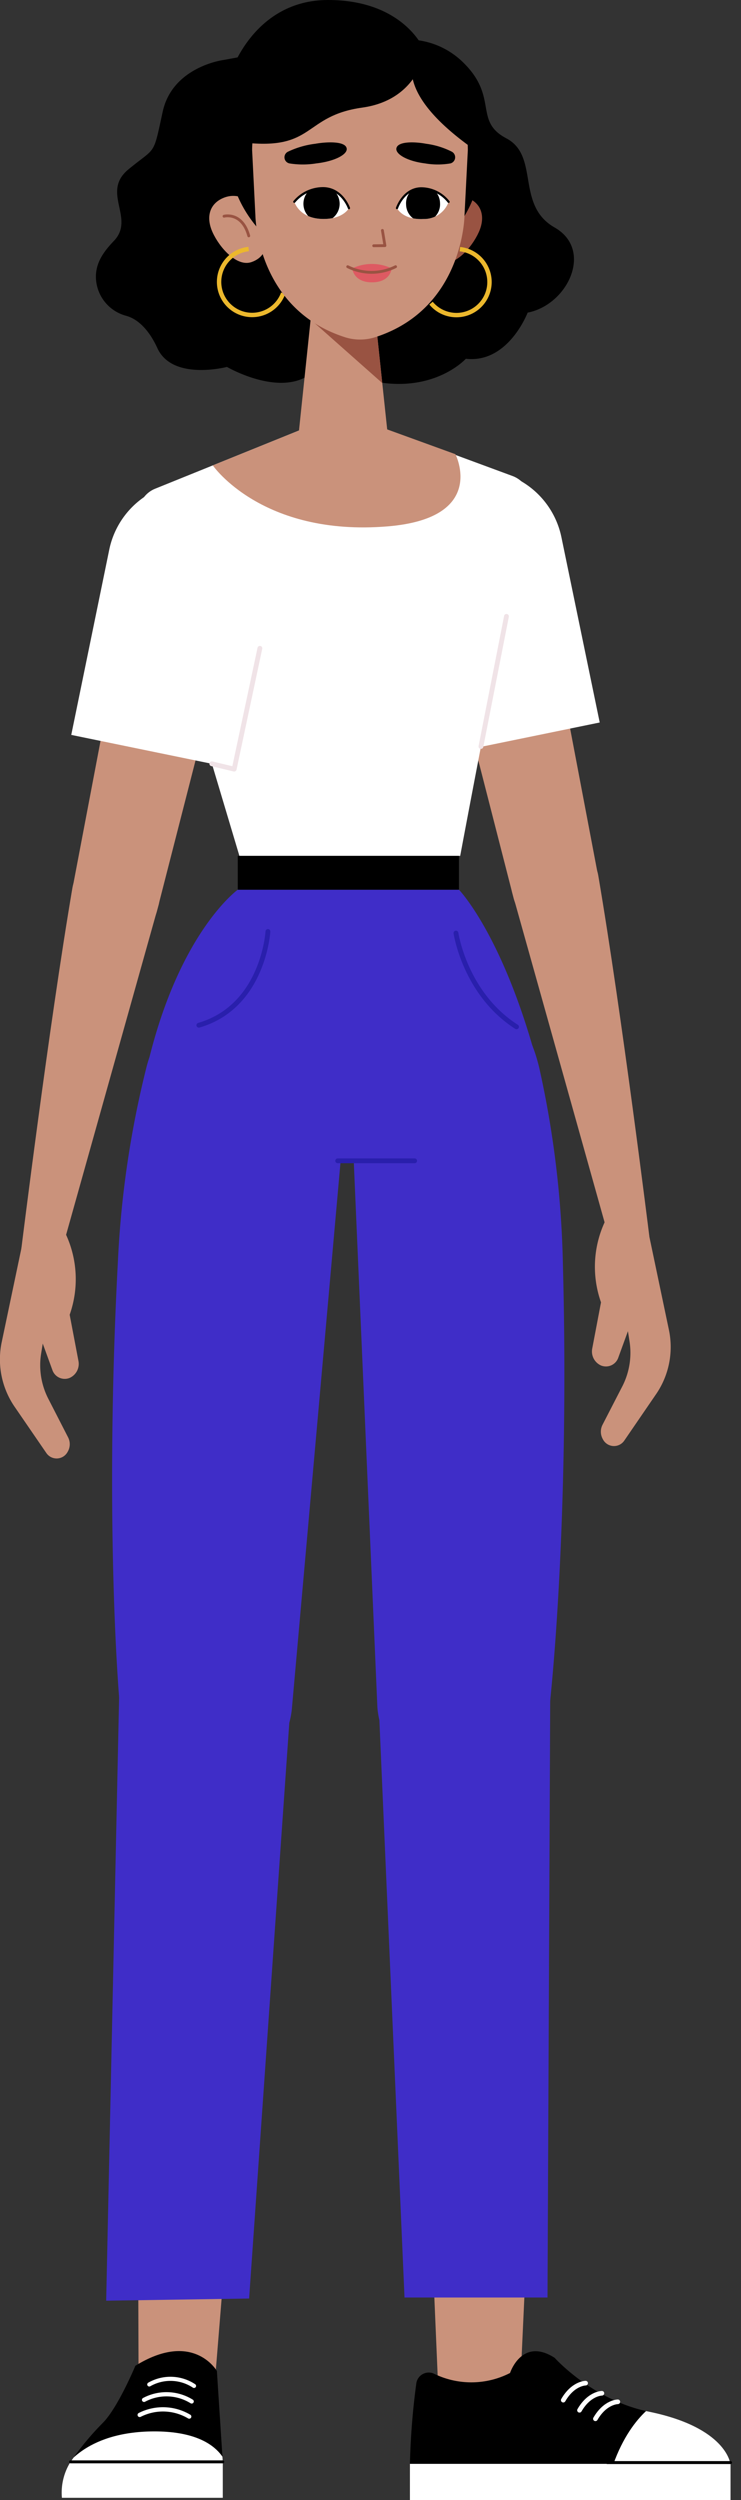 <svg xmlns="http://www.w3.org/2000/svg" xmlns:xlink="http://www.w3.org/1999/xlink" viewBox="0 0 126.03 425.04"><rect x="0" y="0" width="126.03" height="425.04" fill="#333333" stroke="none"/><defs><style>.cls-1{fill:#fff;}.cls-2{fill:#3f2dc8;}.cls-3{fill:#ca927b;}.cls-4{clip-path:url(#clip-path);}.cls-10,.cls-11,.cls-12,.cls-14,.cls-15,.cls-18,.cls-20,.cls-5,.cls-6,.cls-7,.cls-8{fill:none;}.cls-10,.cls-5,.cls-6,.cls-7{stroke:#fff;}.cls-10,.cls-11,.cls-12,.cls-15,.cls-18,.cls-20,.cls-5,.cls-6,.cls-7,.cls-8{stroke-linecap:round;stroke-linejoin:round;}.cls-5{stroke-width:0.73px;}.cls-6{stroke-width:0.72px;}.cls-7{stroke-width:0.7px;}.cls-18,.cls-20,.cls-8{stroke:#000;}.cls-8{stroke-width:0.5px;}.cls-9{clip-path:url(#clip-path-2);}.cls-10{stroke-width:0.79px;}.cls-11{stroke:#291fac;}.cls-11,.cls-12{stroke-width:0.82px;}.cls-12{stroke:#f0e3e7;}.cls-13{fill:#995342;}.cls-14{stroke:#ecb82d;stroke-miterlimit:10;stroke-width:0.75px;}.cls-15{stroke:#995342;stroke-width:0.48px;}.cls-16{fill:#de5a62;}.cls-17{clip-path:url(#clip-path-3);}.cls-18{stroke-width:0.38px;}.cls-19{clip-path:url(#clip-path-4);}.cls-20{stroke-width:0.37px;}</style><clipPath id="clip-path"><path id="_Обтравочный_контур_" data-name="&lt;Обтравочный контур&gt;" d="M37.89,418.54l-1-15.44s-4-7-13.87-.89c0,0-2.91,7-5.46,9.63a48.07,48.07,0,0,0-5.56,6.7Z"/></clipPath><clipPath id="clip-path-2"><path id="_Обтравочный_контур_2" data-name="&lt;Обтравочный контур&gt;" d="M73.75,403.52a14.43,14.43,0,0,0,13-.09s2-6.16,7.58-2.58c0,0,6.45,7.21,16,9.15,13.29,2.7,13.89,8.88,13.89,8.88H69.72a123.45,123.45,0,0,1,1.09-13.7A2.14,2.14,0,0,1,73.75,403.52Z"/></clipPath><clipPath id="clip-path-3"><path id="_Обтравочный_контур_3" data-name="&lt;Обтравочный контур&gt;" class="cls-1" d="M59.35,35.38S58.09,32.16,55,32a6.23,6.23,0,0,0-4.94,2.3s.78,2.73,4.53,2.91S59.35,35.38,59.35,35.38Z"/></clipPath><clipPath id="clip-path-4"><path id="_Обтравочный_контур_4" data-name="&lt;Обтравочный контур&gt;" class="cls-1" d="M67.52,35.38s1.2-3.22,4.12-3.36a5.82,5.82,0,0,1,4.66,2.3A4.41,4.41,0,0,1,72,37.23C68.48,37.41,67.52,35.38,67.52,35.38Z"/></clipPath></defs><title>Ресурс 11</title><g id="Слой_2" data-name="Слой 2"><g id="OBJECTS"><path class="cls-2" d="M44.05,168.28c-9.1-1.63-16.77,4.08-19.1,13a167.65,167.65,0,0,0-4.9,33.23c-1.74,32.67-.88,61,.34,75.72A14.65,14.65,0,0,0,34.63,303.7h0a14.68,14.68,0,0,0,15-13.05l9.17-103a17.63,17.63,0,0,0-14.42-19.3Z"/><polygon class="cls-3" points="23.57 405.39 23.44 363.3 39.88 363.91 36.33 407.57 23.57 405.39"/><path class="cls-1" d="M12,418.54a9.85,9.85,0,0,0-1.47,6.11H37.89v-6.11Z"/><path id="_Обтравочный_контур_5" data-name="&lt;Обтравочный контур&gt;" d="M37.89,418.54l-1-15.44s-4-7-13.87-.89c0,0-2.91,7-5.46,9.63a48.07,48.07,0,0,0-5.56,6.7Z"/><g class="cls-4"><path class="cls-1" d="M38.86,420.21s-.43-6.85-12.59-6.85S10.7,420,10.7,420l30.17.22"/></g><path class="cls-5" d="M23.76,410.56a8.74,8.74,0,0,1,8.42.28"/><path class="cls-6" d="M24.5,408a8.12,8.12,0,0,1,8.1.27"/><path class="cls-7" d="M25.39,405.38a7.26,7.26,0,0,1,7.61.25"/><line class="cls-8" x1="37.89" y1="418.54" x2="12" y2="418.54"/><path class="cls-2" d="M49.43,289.66,42.37,390.77l-24.31.37,2.2-102.67a14.6,14.6,0,0,1,15-14h0A14.59,14.59,0,0,1,49.43,289.66Z"/><path class="cls-2" d="M75,168.14c9.14-1.39,14.65,4.51,16.74,13.51a168.07,168.07,0,0,1,4,33.36c.88,32.69-.73,61-2.33,75.68a14.66,14.66,0,0,1-14.59,13.07h0a14.69,14.69,0,0,1-14.63-13.43L59.72,187.1a17.62,17.62,0,0,1,14.92-18.91Z"/><polygon class="cls-3" points="74.68 409.52 72.89 367.46 90.25 367.46 88.23 411.22 74.68 409.52"/><path id="_Обтравочный_контур_6" data-name="&lt;Обтравочный контур&gt;" d="M73.75,403.52a14.43,14.43,0,0,0,13-.09s2-6.16,7.58-2.58c0,0,6.45,7.21,16,9.15,13.29,2.7,13.89,8.88,13.89,8.88H69.72a123.45,123.45,0,0,1,1.09-13.7A2.14,2.14,0,0,1,73.75,403.52Z"/><g class="cls-9"><path class="cls-1" d="M112.23,408.17s-6,2.78-8.84,13.79L126,421S126.64,411,112.23,408.17Z"/></g><rect class="cls-1" x="69.72" y="418.88" width="54.53" height="6.15"/><path class="cls-10" d="M105.08,408.33s-2.14,0-3.81,2.89"/><path class="cls-10" d="M102.37,406.88s-2.14,0-3.81,2.89"/><path class="cls-10" d="M99.6,405.16s-2.13,0-3.8,2.89"/><line class="cls-8" x1="103.28" y1="418.66" x2="124.25" y2="418.66"/><path class="cls-2" d="M64.39,289.34,68.8,390.6H93.12l.46-101.69A14.6,14.6,0,0,0,79,274.55h0A14.6,14.6,0,0,0,64.39,289.34Z"/><path class="cls-2" d="M78.06,151.26H40.44s-9.61,6.91-15,28.4l28.41,16.2a10.39,10.39,0,0,0,10.73,0l26.47-16.31C85.28,158.69,78.06,151.26,78.06,151.26Z"/><line class="cls-11" x1="70.52" y1="197.35" x2="57.44" y2="197.35"/><path class="cls-11" d="M45.57,158.36s-.74,12.74-11.75,15.94"/><path class="cls-11" d="M77.55,158.63s1.51,10.3,10.3,15.94"/><path class="cls-3" d="M87.09,151.65l16.6,59.23,6.75-.69s-4.7-38-8.7-61.42c-.64-3.72-5.58-6.56-9.24-5.63h0C89.08,144,86.22,148.23,87.09,151.65Z"/><path class="cls-3" d="M103.15,207.15a18.12,18.12,0,0,0-.93,14.26l-1.49,7.84a2.61,2.61,0,0,0,1.5,2.9h0a2.22,2.22,0,0,0,2.94-1.37l1.63-4.47.26,1.67a12.49,12.49,0,0,1-1.2,7.68l-3.4,6.6a2.58,2.58,0,0,0,.08,2.43h0a2.12,2.12,0,0,0,3.65.21l5.48-8A14.17,14.17,0,0,0,113.75,226l-4.32-20.58Z"/><path class="cls-3" d="M101.83,149.44l-8.3-43.67-16.92,5,10.73,41.87a7.44,7.44,0,0,0,9,5.36h0A7.42,7.42,0,0,0,101.83,149.44Z"/><path class="cls-1" d="M73.76,128.62,102,122.83,95.49,91.35a14.39,14.39,0,0,0-17-11.2h0a14.39,14.39,0,0,0-11.2,17Z"/><path class="cls-1" d="M58.19,70.22,26.38,83.09a4.56,4.56,0,0,0-2.66,5.51l17,56.91H78.27s8.3-44.42,11.78-59.07a4.64,4.64,0,0,0-2.87-5.51Z"/><path class="cls-3" d="M36.19,79.12l22-8.9,19.27,7S83,88.08,65.93,89.49C44.53,91.25,36.19,79.12,36.19,79.12Z"/><rect x="40.44" y="145.51" width="37.62" height="5.75"/><line class="cls-12" x1="81.8" y1="126.91" x2="86.14" y2="104.79"/><path class="cls-3" d="M27,153.76,10.38,213l-6.75-.7s4.7-38,8.7-61.42c.63-3.72,5.58-6.56,9.23-5.63h0C25,146.12,27.85,150.34,27,153.76Z"/><path class="cls-3" d="M10.92,209.26a18.17,18.17,0,0,1,.93,14.26l1.49,7.84a2.61,2.61,0,0,1-1.5,2.9h0a2.22,2.22,0,0,1-2.94-1.37l-1.63-4.47L7,230.09a12.49,12.49,0,0,0,1.2,7.68l3.39,6.61a2.54,2.54,0,0,1-.07,2.42h0a2.12,2.12,0,0,1-3.65.21l-5.49-8A14.25,14.25,0,0,1,.31,228.09l4.32-20.58Z"/><path class="cls-3" d="M12.23,151.56l8.31-43.68,16.92,5L26.72,154.79a7.41,7.41,0,0,1-9,5.36h0A7.43,7.43,0,0,1,12.23,151.56Z"/><path class="cls-1" d="M40.3,130.73l-28.18-5.79,6.46-31.48a14.39,14.39,0,0,1,17-11.2h0a14.39,14.39,0,0,1,11.2,17Z"/><polyline class="cls-12" points="44.2 110.22 39.83 130.76 36.03 129.85"/><path d="M64.35,7.64a13.55,13.55,0,0,1,14.16,2.72c6.47,6.09,1.91,10.15,7.61,13.16s1.54,11.35,8.2,15.15,2.27,13.15-4.58,14.48c0,0-3.29,8.68-10.51,7.84,0,0-6.68,7.43-19.69,2.71l-4.79-2Z"/><path d="M38,10.2S29.34,11.32,27.67,19s-1.07,5.87-5.82,9.79S23.11,37.13,19.33,41c-1.92,2-2.83,3.63-3,5.52a6.91,6.91,0,0,0,5.17,7.18c2.19.63,4,2.7,5.28,5.51,2.58,5.59,11.82,3.17,11.82,3.17s8.72,5.08,14.07,1.31S50,8,50,8Z"/><path d="M71.91,8.06S68.41,0,55.79,0,39.26,12.37,39.26,12.37l18.36,10Z"/><path class="cls-13" d="M73.35,36.72c-1.18,2.63-1.08,6.89,1.43,7.83s5.48-2.46,6.66-5.09.46-4.93-2-5.87S74.53,34.08,73.35,36.72Z"/><path class="cls-14" d="M73.31,51.54a5.62,5.62,0,1,0,4.91-9.18"/><path class="cls-3" d="M44.23,36.72c1.18,2.63,2.18,6.54-1.43,7.83-2.51.9-5.48-2.46-6.66-5.09s-.46-4.93,2-5.87S43.05,34.08,44.23,36.72Z"/><path class="cls-15" d="M38.1,36.76s3.06-.82,4.21,3.34"/><path class="cls-14" d="M48.16,49.86a5.62,5.62,0,1,1-5.87-7.52"/><path d="M81.82,26.56c0,11.17-9.33,20.23-20.84,20.23S38.92,37.28,38.92,26.1,49.47,6.32,61,6.32,81.82,15.38,81.82,26.56Z"/><polygon class="cls-3" points="53.16 51.2 50.51 76.45 66.22 76.45 63.51 50.94 53.16 51.2"/><polygon class="cls-13" points="52.81 54.31 65.01 65.12 63.68 52.41 52.81 54.31"/><path id="_Обтравочный_контур_7" data-name="&lt;Обтравочный контур&gt;" class="cls-3" d="M61.24,8.68h0c-9.75,0-18.36,7.54-18.36,16.85l.56,11.16s.21,15.82,15.23,20.64a8.51,8.51,0,0,0,5.14,0C78.83,52.51,79,36.69,79,36.69l.57-11.16C79.6,16.22,71,8.68,61.24,8.68Z"/><path class="cls-16" d="M59.91,45.63S60.09,48,63.26,48s3.35-2.33,3.35-2.33Z"/><polyline class="cls-15" points="65.04 39.17 65.47 41.76 63.56 41.78"/><path id="_Обтравочный_контур_8" data-name="&lt;Обтравочный контур&gt;" class="cls-1" d="M59.35,35.38S58.09,32.16,55,32a6.23,6.23,0,0,0-4.94,2.3s.78,2.73,4.53,2.91S59.35,35.38,59.35,35.38Z"/><g class="cls-17"><path d="M51.61,34.5a3.08,3.08,0,1,0,3.22-2.93A3.07,3.07,0,0,0,51.61,34.5Z"/></g><path class="cls-18" d="M59.35,35.38S58.19,32.05,55,32a6.36,6.36,0,0,0-4.94,2.3"/><path id="_Обтравочный_контур_9" data-name="&lt;Обтравочный контур&gt;" class="cls-1" d="M67.52,35.38s1.2-3.22,4.12-3.36a5.82,5.82,0,0,1,4.66,2.3A4.41,4.41,0,0,1,72,37.23C68.48,37.41,67.52,35.38,67.52,35.38Z"/><g class="cls-19"><path d="M74.84,34.5a3,3,0,0,1-2.77,3.23,3,3,0,0,1-3-2.93,3,3,0,0,1,2.77-3.23A3,3,0,0,1,74.84,34.5Z"/></g><path class="cls-20" d="M67.52,35.38s1.1-3.33,4.12-3.36a5.94,5.94,0,0,1,4.66,2.3"/><path d="M53.64,24.44A15,15,0,0,0,49,25.78a1.06,1.06,0,0,0,.22,2,14.32,14.32,0,0,0,4.57,0c3.24-.37,5.38-1.57,5.17-2.57C58.7,23.92,55.34,24.13,53.64,24.44Z"/><path d="M72.46,24.44a13.57,13.57,0,0,1,4.37,1.34,1.08,1.08,0,0,1-.21,2,12.81,12.81,0,0,1-4.32,0c-3-.37-5.07-1.57-4.88-2.57C67.68,23.92,70.85,24.13,72.46,24.44Z"/><path class="cls-16" d="M66.61,45.63a7.81,7.81,0,0,0-6.7,0S63.59,47.2,66.61,45.63Z"/><path class="cls-15" d="M59.14,45.34a9.11,9.11,0,0,0,8.14,0"/><path d="M72.43,8.06s-.85,8.83-10.8,10.23c-10.14,1.42-8,7.35-20.26,5.93,0,0-4.46-6.45,2.15-13.1,4.36-4.41,12.9-8.08,19-7.47C64.59,3.86,69.47,7.47,72.43,8.06Z"/><path d="M71.14,8.68S64.82,15,82.33,26.56a12.16,12.16,0,0,0-1.13-7.33C79.3,15.53,71.14,8.68,71.14,8.68Z"/></g></g></svg>